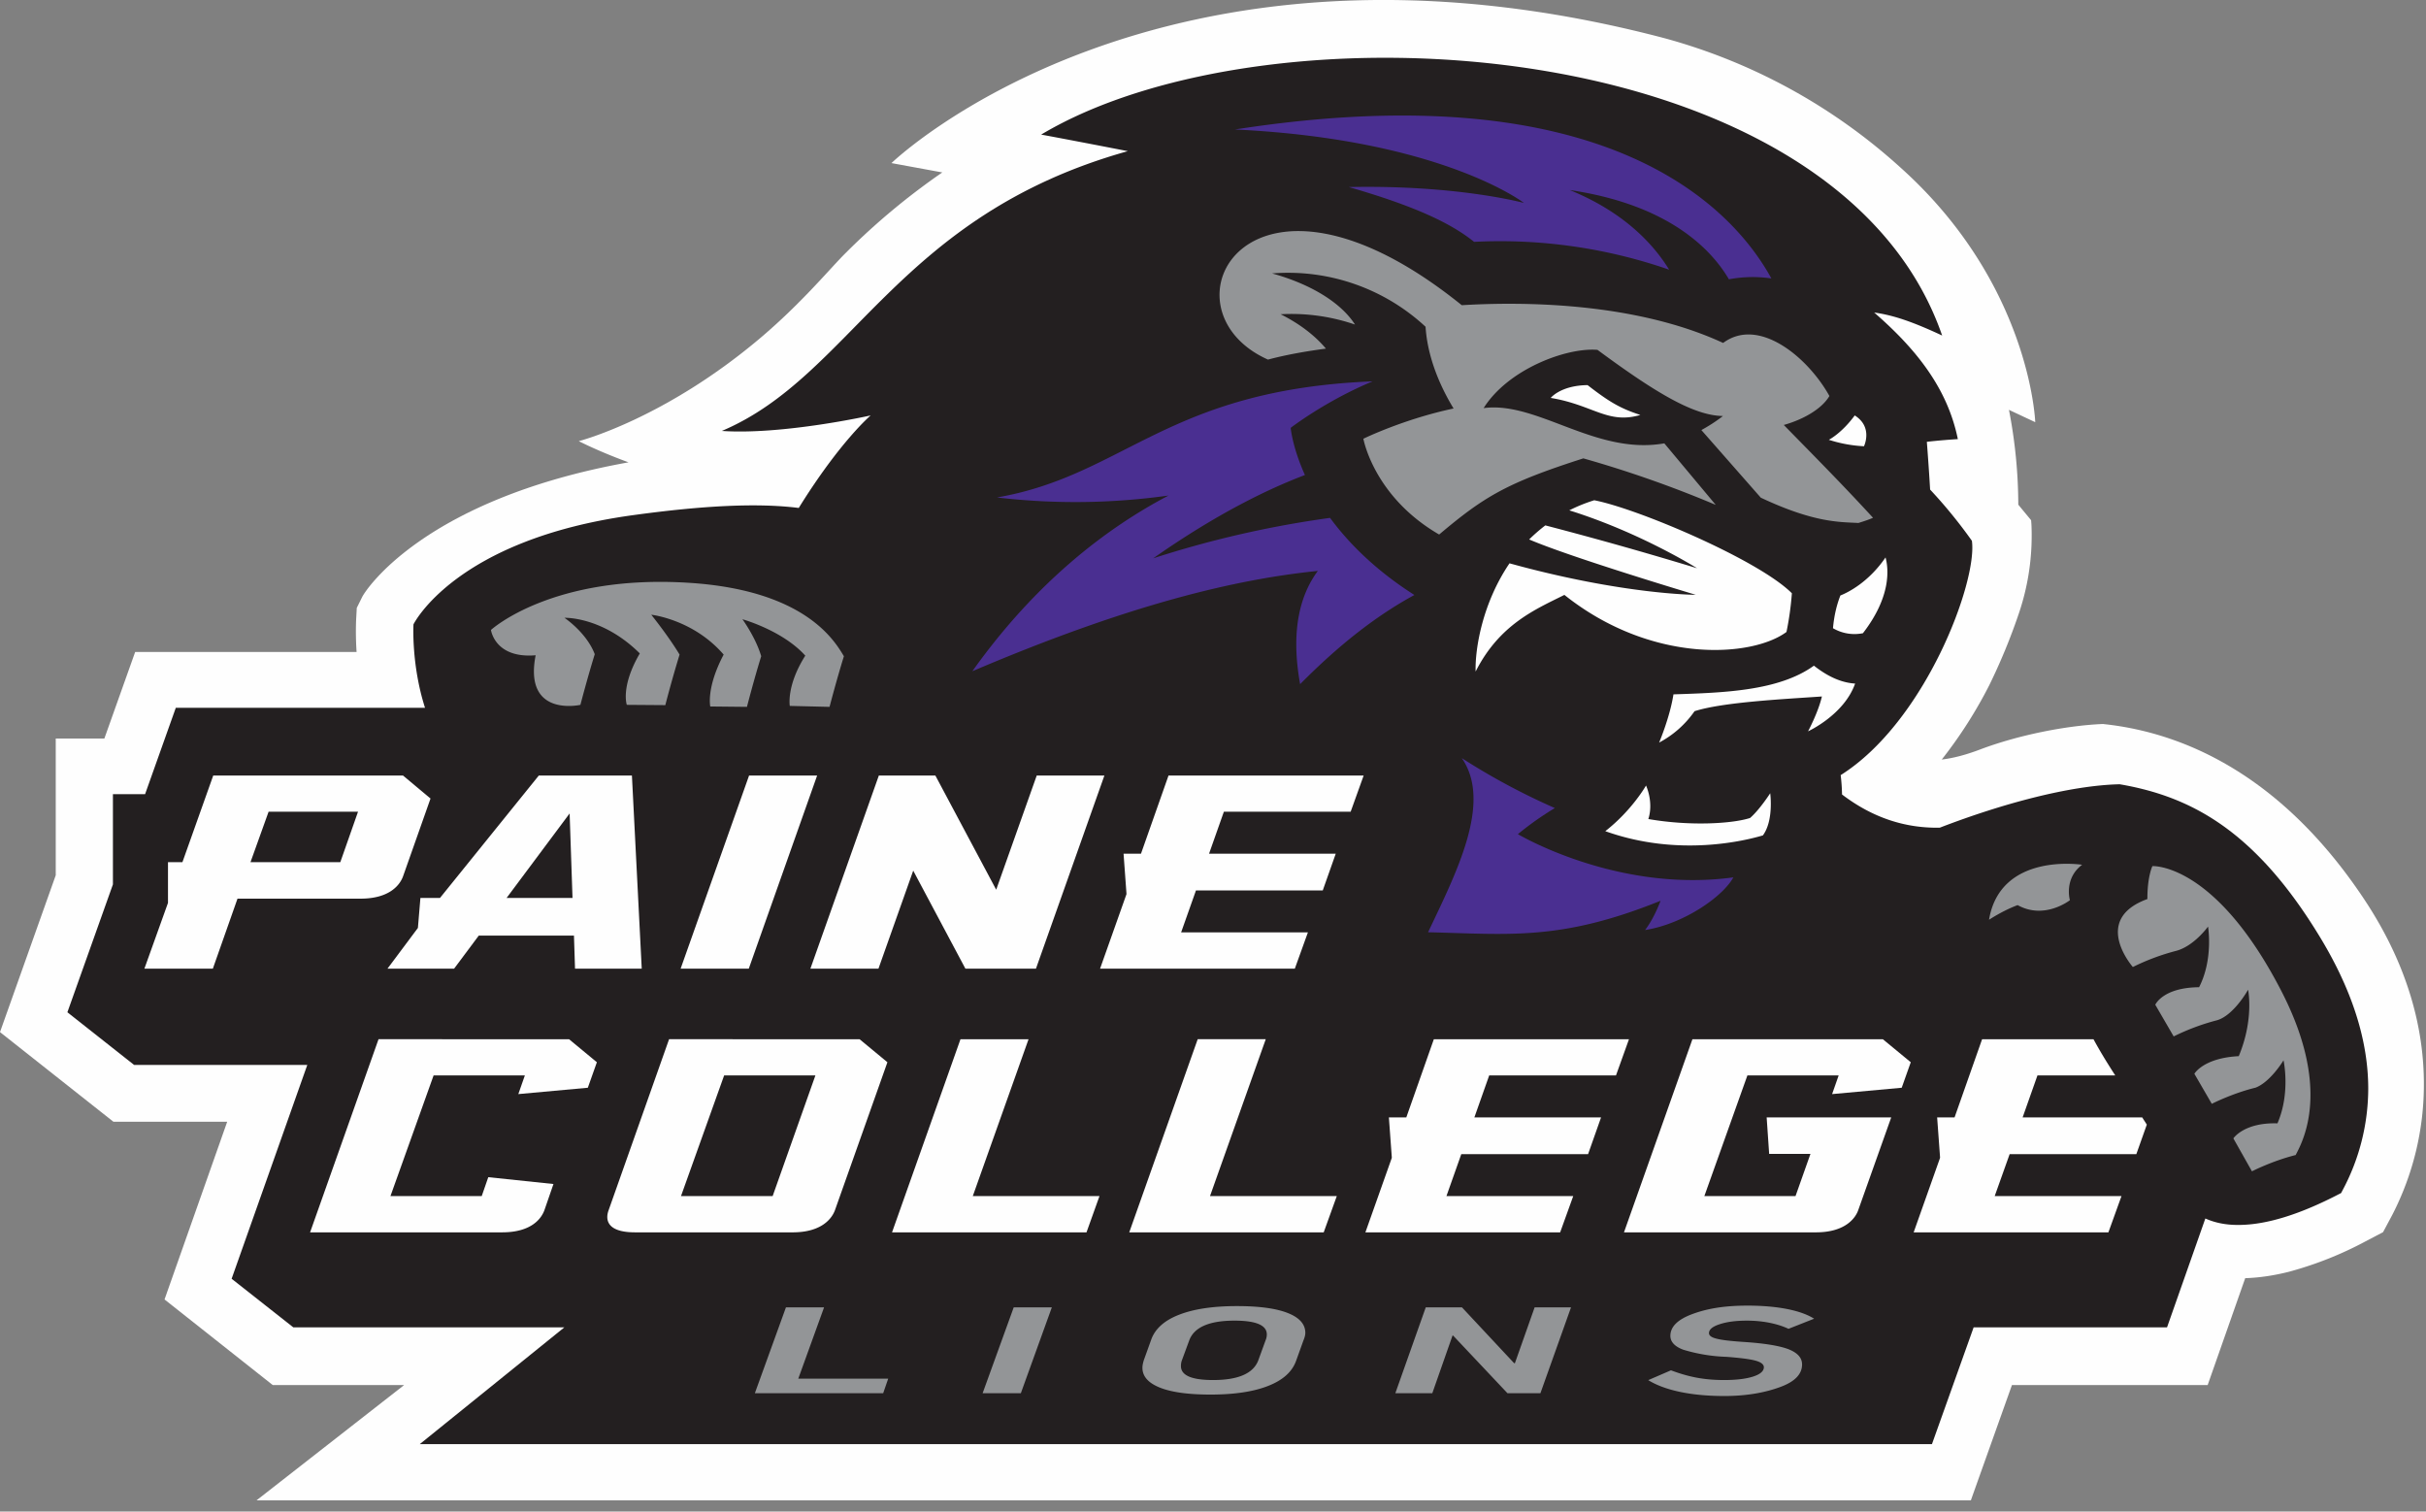 <?xml version="1.0" ?>
<svg xmlns="http://www.w3.org/2000/svg" xmlns:xlink="http://www.w3.org/1999/xlink" viewBox="0 0 252 157">
	<rect x="0" y="0" width="252" height="157" fill="#808080" stroke="none"/>
	<defs>
		<path id="n1pla" d="M245.51 93.3c-8.22-12.32-18.13-17.15-26.98-18.09l-.06-.01h-.05c-3.8.16-8.76 1.15-12.67 2.62-1.59.61-2.93.94-4.05 1.07a46.77 46.77 0 0 0 4.91-7.67 62.28 62.28 0 0 0 3.12-7.57 25.12 25.12 0 0 0 1.31-8.12c0-.68-.03-1.09-.03-1.12l-.03-.38-.24-.29-.62-.75-.47-.57a52.16 52.16 0 0 0-.97-9.85l2.73 1.28s-.48-14.33-13.99-26.44a59.82 59.82 0 0 0-24.51-13.44C120.33-9.88 92.6 16.94 92.6 16.94l5.28.97a71.55 71.55 0 0 0-10.03 8.36c-1.59 1.57-4.41 5.02-8.64 8.64-10.11 8.63-19.09 10.91-19.09 10.91s2.09 1.08 5.17 2.2C44 51.85 37.93 61.35 37.62 62.01l-.56 1.13-.07 1.28a32.2 32.2 0 0 0 .05 3.3h-23l-3.2 8.99H5.79v14.2L0 107.2l11.78 9.31H23.6l-6.51 18.46 11.24 8.89h13.65l-15.34 11.98h178.08l4.27-11.98h20.33l3.9-11.1c1.53-.05 3.04-.29 4.52-.66a37.39 37.39 0 0 0 7.99-3.17l1.81-.95.96-1.8a29.54 29.54 0 0 0 3.28-13.61c0-5.5-1.51-12.15-6.27-19.27"/>
		<path id="n1plb" d="M240.66 96.8c-6.65-10.73-13.28-14.09-20.41-15.33l-.07-.01h-.07c-5.09.13-12.08 1.99-18.62 4.51-3.6.06-6.97-1.03-10.15-3.45-.01-.68-.06-1.35-.14-2.01 8.8-5.54 14.23-20.13 13.63-24.34a50.77 50.77 0 0 0-4.34-5.32c-.13-2.28-.34-4.96-.34-4.96s1.3-.16 3.22-.28c-1.08-5.3-4.34-9.37-8.69-13.15 1.93.27 3.89.91 7.06 2.39-10.91-31.53-69.77-35.11-93.59-20.87 2.03.37 6.91 1.31 9 1.72-24.06 6.74-28.59 23.31-42.17 29.06 6.35.43 15.46-1.61 15.46-1.61s-3.18 2.69-7.47 9.61c-4.19-.53-9.84-.27-17.3.76-18.42 2.55-22.72 11.33-22.72 11.33s-.24 4.18 1.2 8.67H18.26l-3.19 8.97h-3.34v9.37L7 105.14l6.93 5.47h17.99l-7.86 22.21 6.41 5.05h28.15L43.6 150h157.08l4.33-12.13h20.09l3.98-11.31c1 .45 2.13.67 3.35.67h.09c2.94 0 6.46-1.13 10.46-3.21l.2-.1.1-.19a22.46 22.46 0 0 0 2.72-10.65c0-4.89-1.6-10.29-5.34-16.28"/>
		<path id="n1plc" d="M138.16 53.79c1.91 2.6 4.7 5.42 8.76 8.01-3.98 2.16-7.85 5.2-11.87 9.26-1.03-5.68.06-9.37 1.84-11.76-8.38.85-19.36 3.38-35.89 10.42 6.67-9.37 14.07-14.94 20.38-18.25a69.59 69.59 0 0 1-17.82.2c13.29-2.31 17.67-11.2 39.02-12.06-4.89 2.03-8.51 4.83-8.51 4.83s.17 2 1.48 4.9c-3.76 1.42-9.13 4-15.76 8.65a106.65 106.65 0 0 1 18.37-4.2zm-9.89-40.34c39.11-6.08 51.92 8.51 55.73 15.47a13.31 13.31 0 0 0-4.41.09c-1.79-3.05-6.17-7.74-16.53-9.27 5.77 2.35 8.79 5.77 10.32 8.27a53.55 53.55 0 0 0-20.26-2.89c-2.42-1.95-6.18-3.72-13.01-5.69 11.29-.24 18.19 1.65 18.19 1.65s-8.55-6.61-30.03-7.63zm29.4 73.19s10.28 6.14 22.38 4.49c-1.1 2.02-5.19 4.85-9.17 5.47.61-.79 1.19-1.93 1.61-3.04-10.37 4.18-15.62 3.47-24.15 3.27 2.93-6.18 6.7-13.49 3.5-18.09a69.4 69.4 0 0 0 9.67 5.19 32.22 32.22 0 0 0-3.84 2.71z"/>
		<path id="n1pld" d="M206.61 95.53c1.18-7.05 9.67-5.71 9.67-5.71-1.92 1.44-1.27 3.68-1.27 3.68s-2.63 2.07-5.43.51c-.9.34-1.89.83-2.97 1.52zm-16.58-54.4c-.83 1.41-2.84 2.48-4.74 3.01 3.25 3.32 6.1 6.19 9.27 9.64-.45.2-.94.36-1.52.54-1.9-.11-4.54.01-10.14-2.63l-6.17-7.02c.73-.4 1.48-.87 2.24-1.46-3.01-.04-6.94-2.37-13.03-6.87-3.2-.27-9.28 1.99-11.83 6.05 5.58-.75 11.63 4.92 18.77 3.66l5.34 6.39a118.6 118.6 0 0 0-13.75-4.83c-7.99 2.56-10.29 3.96-14.98 7.91-6.81-3.95-7.87-9.95-7.87-9.95s4.17-2.04 9.37-3.14c-2.22-3.66-2.8-6.67-2.91-8.49a20.97 20.97 0 0 0-15.94-5.54c4.18 1.16 7.21 3.12 8.61 5.31a20.38 20.38 0 0 0-7.73-1.07c1.96.97 3.59 2.23 4.71 3.57-2.05.27-4.11.63-6.02 1.14-11.72-5.24-2.13-23.6 20.13-5.65 5.92-.36 17.81-.4 27.15 3.92 3.72-2.76 8.82 1.51 11.04 5.51zm46.87 61.66c5.3 10.18 2.37 15.64 1.56 17.18-2.41.6-4.54 1.69-4.54 1.69l-1.93-3.42s1.1-1.67 4.58-1.56c1.38-3.19.63-6.55.63-6.55s-1.34 2.24-2.9 2.84c-2.42.59-4.55 1.68-4.55 1.68l-1.81-3.12s.92-1.64 4.61-1.83c1.61-3.85.97-6.9.97-6.9s-1.45 2.62-3.19 3.16a23.3 23.3 0 0 0-4.54 1.69l-1.91-3.29s.77-1.79 4.55-1.82c1.5-2.93.93-6.3.93-6.3s-1.43 2-3.27 2.51a23.3 23.3 0 0 0-4.54 1.69s-4.35-4.93 1.51-7.06c-.01-2.34.52-3.42.52-3.42s6.45-.39 13.32 12.83zM77.12 64.32s1.38 1.89 1.95 3.84c-.78 2.52-1.48 5.26-1.48 5.26l-3.81-.04s-.44-1.93 1.39-5.39c-3.17-3.67-7.52-4.14-7.52-4.14s1.81 2.25 2.94 4.14a128.6 128.6 0 0 0-1.48 5.25l-4-.03s-.67-1.88 1.35-5.34c-3.89-3.86-7.83-3.7-7.83-3.7s2.3 1.53 3.15 3.78c-.78 2.52-1.49 5.26-1.49 5.26s-5.92 1.35-4.65-5.15c-4.25.36-4.64-2.63-4.64-2.63s6.35-5.83 20.66-4.89c12.03.79 15.05 6.05 16 7.62-.78 2.52-1.49 5.26-1.49 5.26l-4.13-.1s-.37-2.1 1.61-5.22c-2.37-2.63-6.53-3.78-6.53-3.78zm82.29 71.47h3.78l-3.18 8.92h-3.42l-5.65-5.99h-.06l-2.1 5.99h-3.84l3.16-8.92h3.76l5.42 5.8h.08zm19.23 1.75c-.75.24-1.12.55-1.12.93 0 .25.25.44.77.57.52.14 1.44.25 2.78.34 2.2.14 3.77.4 4.71.76.94.37 1.41.89 1.41 1.58 0 .98-.71 1.75-2.15 2.3-1.44.55-3.38.98-5.93.98-3.62 0-6.29-.65-7.9-1.65l2.36-1.02c1.8.67 3.38 1.01 5.53 1.01 1.25 0 2.25-.12 3-.36s1.12-.57 1.12-.97c0-.29-.28-.52-.85-.68-.57-.16-1.58-.29-3.03-.4a17.3 17.3 0 0 1-4.49-.74c-.89-.33-1.34-.82-1.34-1.44 0-.94.75-1.69 2.25-2.25 1.49-.56 3.27-.89 5.76-.89 3.11 0 5.56.49 6.92 1.36l-2.66 1.05c-.9-.43-2.4-.85-4.32-.85-1.13 0-2.07.12-2.82.37zm-95.72 5.66h9.34l-.52 1.51H78.41l3.23-8.92h3.96zm22.38-7.41h3.96l-3.22 8.92h-3.97zm26.16 3.43c.09-.21.13-.41.13-.62 0-.95-1.12-1.43-3.35-1.43-2.64 0-4.21.69-4.71 2.06l-.76 2.06c-.07.19-.1.39-.1.6 0 .97 1.11 1.45 3.34 1.45 2.62 0 4.19-.69 4.7-2.06zm2.31-2.84c1.22.48 1.82 1.17 1.82 2.06 0 .22-.07.49-.2.8l-.76 2.11c-.41 1.14-1.37 2-2.9 2.6-1.52.6-3.52.9-6 .9-2.28 0-4.03-.24-5.24-.72-1.22-.49-1.82-1.17-1.82-2.06 0-.23.05-.49.15-.81l.76-2.11c.4-1.13 1.37-2 2.89-2.59 1.53-.6 3.54-.9 6.02-.9 2.31 0 4.07.24 5.28.72z"/>
		<path id="n1ple" d="M37.19 84.31H27.9l-1.88 5.24h9.33zm4.67 6.73c-.3.81-1.32 2.3-4.41 2.3H24.67l-2.56 7.27H15l2.45-6.83v-4.23h1.5l3.2-9h19.71l2.86 2.39zm153.72 16.9l2.9 2.39-.94 2.65-7.23.66.68-1.94h-9.48l-4.47 12.53h9.47l1.55-4.38h-4.29l-.26-3.79h12.94l-3.43 9.64c-.22.64-1.16 2.3-4.4 2.3h-19.93l7.11-20.06zm-136.47 0l2.89 2.39-.94 2.65-7.22.66.68-1.94h-9.48l-4.48 12.53h9.48l.68-1.96 6.77.71-.94 2.72c-.3.81-1.28 2.3-4.4 2.3H32.21l7.11-20.06zm95.58 3.76l-1.54 4.36h13.16l-1.35 3.82h-13.17l-1.54 4.35h13.17l-1.36 3.77h-20.23l2.74-7.73v-.1l-.3-4.11h1.81l2.86-8.12h20.27l-1.35 3.76zm-29 12.53h13.17L137.5 128h-20.2l7.11-20.06h7.07zM84.7 111.7h-9.48l-4.48 12.53h9.52zm4.59-3.76l2.89 2.39-5.45 15.37c-.3.81-1.32 2.3-4.4 2.3H65.97c-3.13 0-3.05-1.49-2.75-2.3l6.28-17.76zM52.62 93.27h6.85l-.3-8.78zm-8.95 0h2.03l10.27-12.72h9.67l1.02 20.06h-6.93l-.11-3.43h-9.89l-2.56 3.43h-6.92l3.16-4.23zm57.38 30.96h13.16l-1.35 3.77h-20.2l7.11-20.06h7.07zm107.7-4.35l-1.55 4.35h13.17l-1.36 3.77h-20.23l2.74-7.73v-.1l-.3-4.11h1.81l2.86-8.12h11.57c.68 1.25 1.4 2.43 2.26 3.76h-8.08l-1.54 4.36h12.42l.48.75-1.09 3.07zm-36.41-42.75s1.12-2.63 1.49-5.01c5.17-.17 10.94-.34 14.59-2.98 1.73 1.36 3.14 1.79 4.28 1.86-1.15 3.26-4.89 4.96-4.89 4.96s1.06-1.97 1.44-3.62c-4.03.28-10.3.59-13.23 1.53a10.4 10.4 0 0 1-3.68 3.26zm18.06-11.88c.12-1.34.4-2.46.77-3.4.71-.28 2.88-1.31 4.69-3.95.33 1.23.58 4.08-2.35 7.87a4.42 4.42 0 0 1-3.11-.52zm-69.02 15.3h20.27l-1.35 3.76h-13.17l-1.54 4.36h13.16l-1.35 3.82h-13.17l-1.54 4.35h13.17l-1.36 3.77h-20.23l2.74-7.73v-.1l-.3-4.11h1.81zm49.6 1.04s.81 1.71.24 3.48c4.36.76 8.77.48 10.57-.11 1-.87 2.09-2.57 2.09-2.57s.39 2.81-.76 4.38c-1.72.51-8.72 2.3-16.37-.44 2.78-2.17 4.23-4.74 4.23-4.74zm22.64-35.24a14.1 14.1 0 0 1-3.65-.67s1.32-.66 2.69-2.53c1.93 1.21.96 3.2.96 3.2zm-23.23-3.25c-3.39.99-4.89-1.04-9.31-1.77 0 0 1.03-1.3 3.83-1.33 2.39 1.86 3.51 2.45 5.48 3.1zm-92.61 57.51H70.7l7.11-20.06h7.07zm84.72-38.82c-2.97 1.49-6.72 3.03-9.22 7.96-.07-2.44.74-7.15 3.52-11.24 11.86 3.27 19.35 3.27 19.35 3.27s-12.94-3.87-17.31-5.75c.52-.51 1.08-1 1.68-1.46a400.62 400.62 0 0 1 15.76 4.45s-5.89-3.71-13.27-6.01c.8-.41 1.66-.76 2.59-1.05 4.49.86 17.08 6.2 20.53 9.66a31.32 31.32 0 0 1-.56 4.02c-3.6 2.66-14.04 3.35-23.07-3.85zm-78.32 38.82l7.11-20.06h5.87l6.32 11.86 4.21-11.86h7.03l-7.11 20.06h-7.33l-5.42-10.18-3.61 10.18z"/>
	</defs>
	<g>
		<g/>
		<g>
			<use fill="#fefefe" xlink:href="#n1pla"/>
		</g>
		<g>
			<use fill="#231f20" xlink:href="#n1plb"/>
		</g>
		<g>
			<use fill="#4a2f91" xlink:href="#n1plc"/>
		</g>
		<g>
			<use fill="#939597" xlink:href="#n1pld"/>
		</g>
		<g>
			<use fill="#fefefe" xlink:href="#n1ple"/>
		</g>
	</g>
</svg>